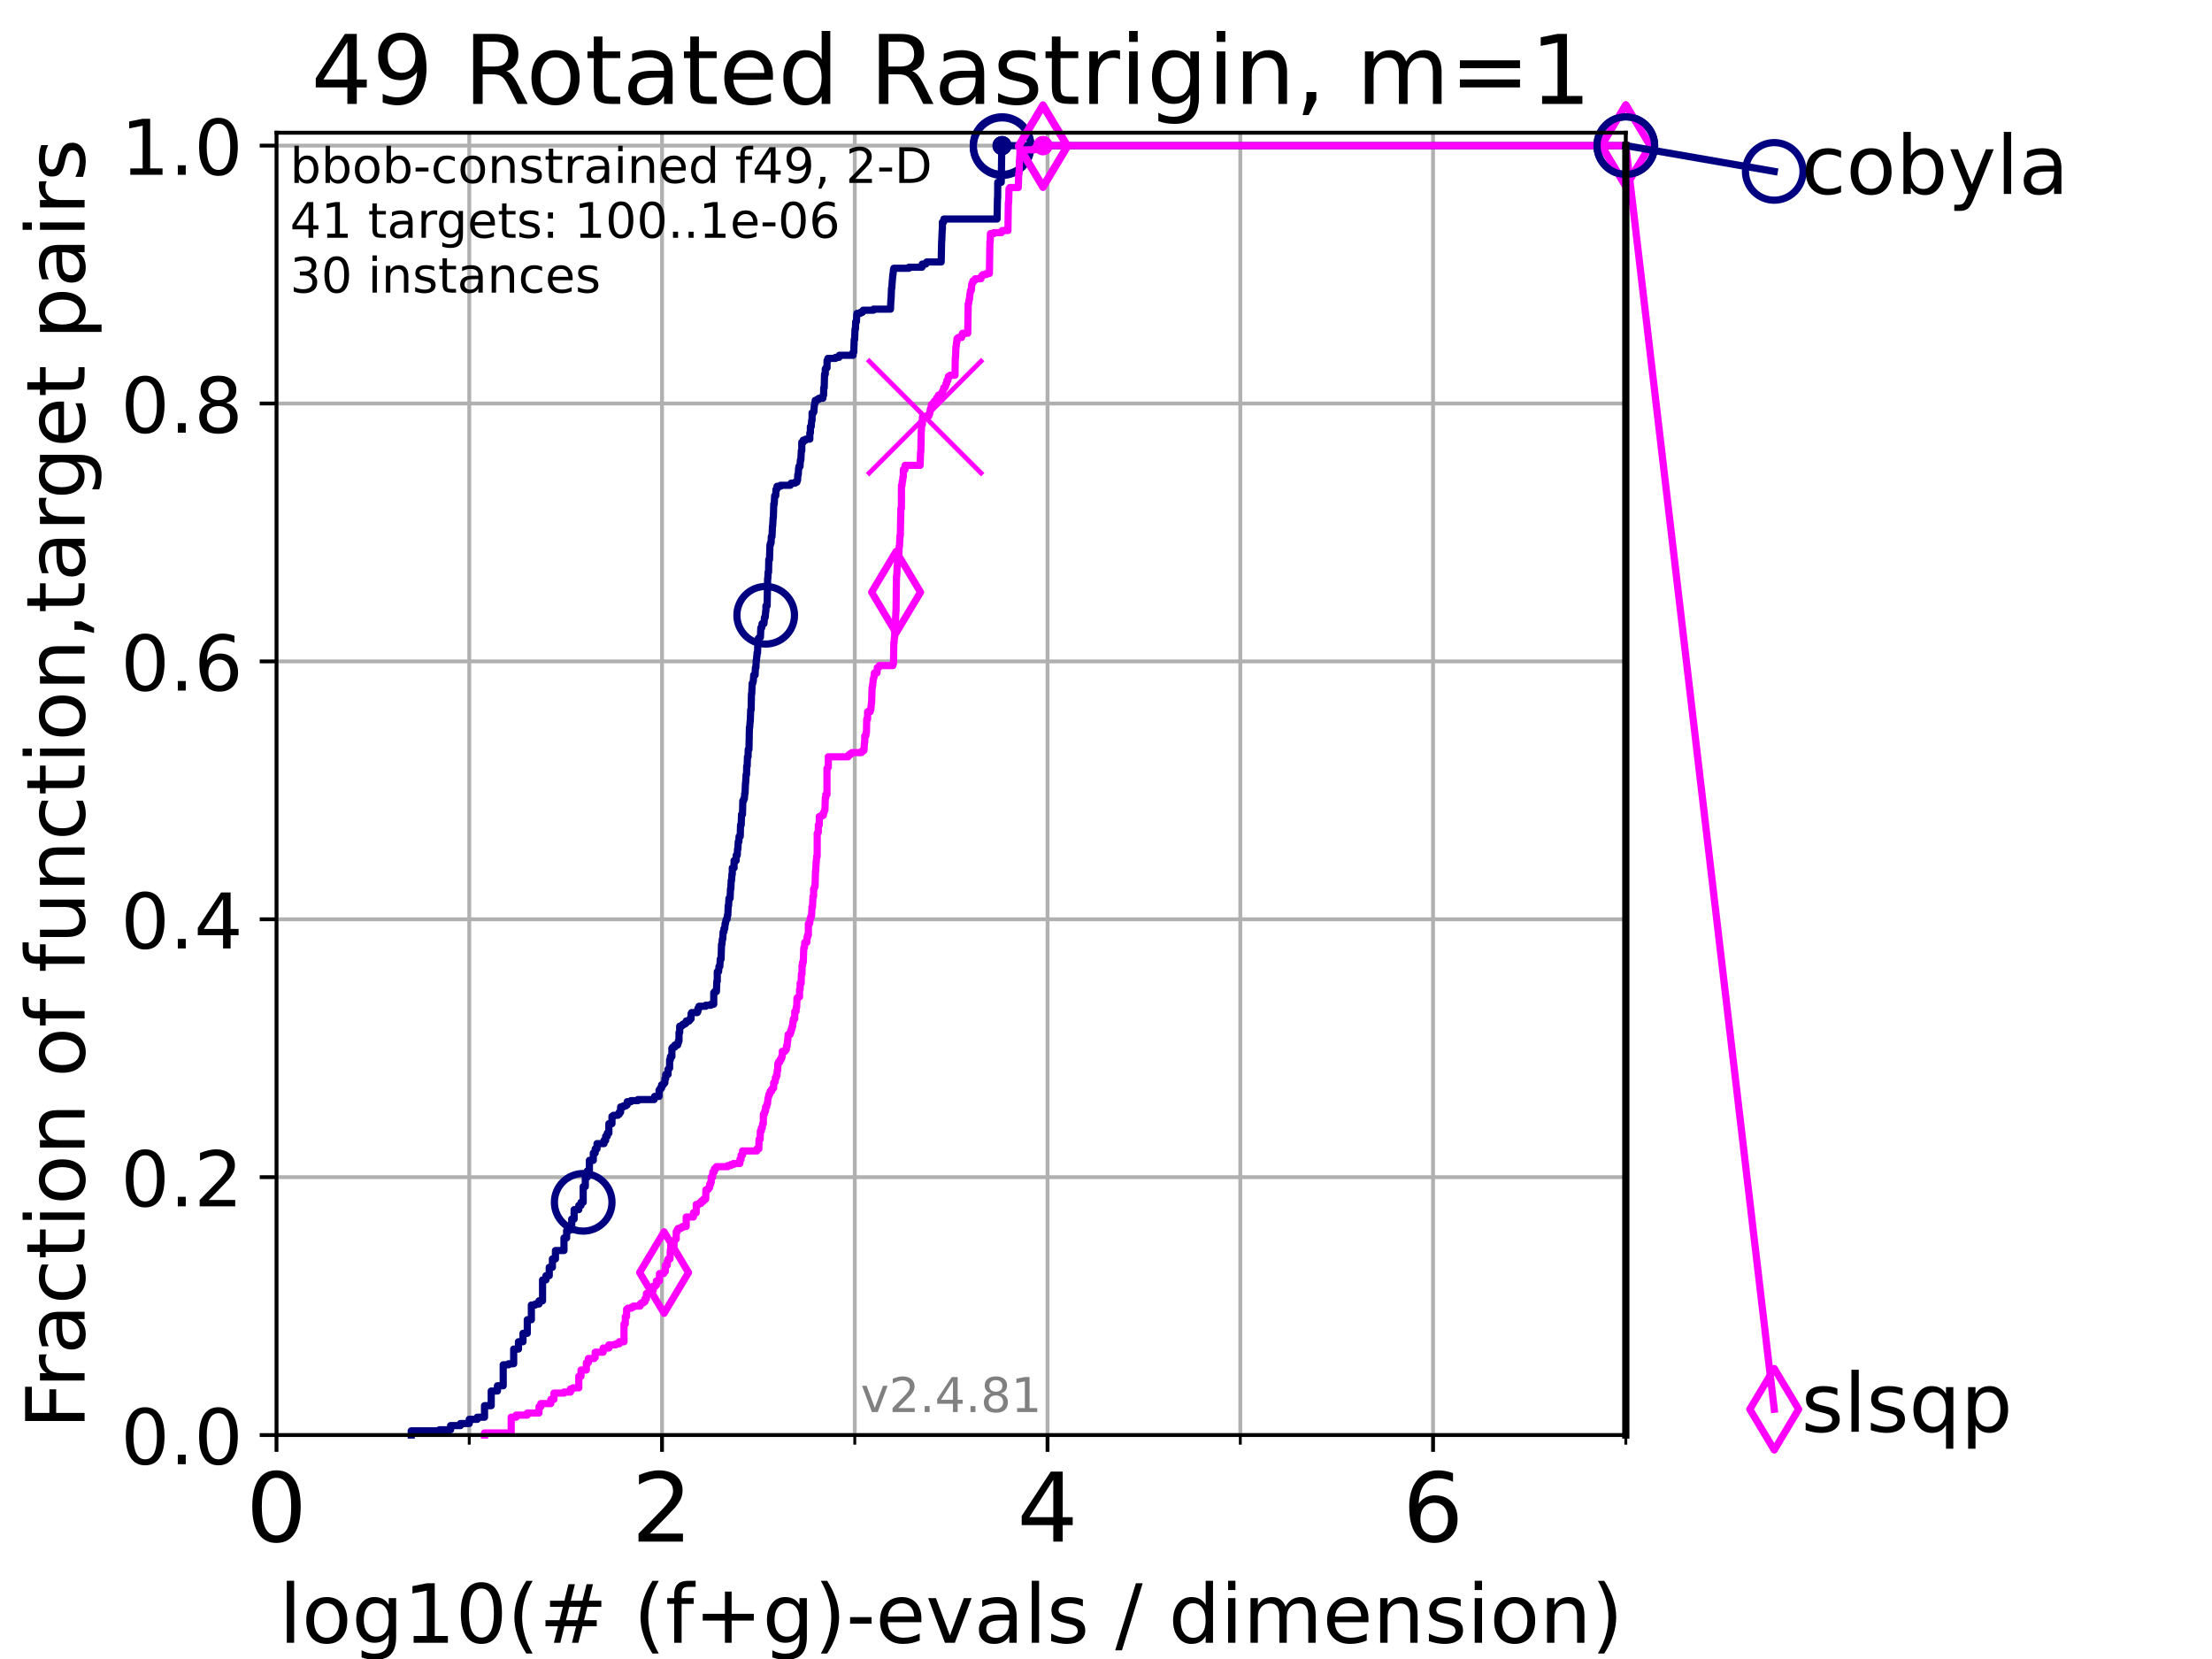 <?xml version="1.0" encoding="utf-8" standalone="no"?>
<!DOCTYPE svg PUBLIC "-//W3C//DTD SVG 1.1//EN"
  "http://www.w3.org/Graphics/SVG/1.1/DTD/svg11.dtd">
<!-- Created with matplotlib (https://matplotlib.org/) -->
<svg height="345.6pt" version="1.1" viewBox="0 0 460.8 345.6" width="460.8pt" xmlns="http://www.w3.org/2000/svg" xmlns:xlink="http://www.w3.org/1999/xlink">
 <defs>
  <style type="text/css">*{stroke-linecap:butt;stroke-linejoin:round;}</style>
 </defs>
 <g id="figure_1">
  <g id="patch_1">
   <path d="M 0 345.6 
L 460.8 345.6 
L 460.8 0 
L 0 0 
z
" style="fill:#ffffff;"/>
  </g>
  <g id="axes_1">
   <g id="patch_2">
    <path d="M 57.6 298.944 
L 338.688 298.944 
L 338.688 27.648 
L 57.6 27.648 
z
" style="fill:#ffffff;"/>
   </g>
   <g id="matplotlib.axis_1">
    <g id="xtick_1">
     <g id="line2d_1">
      <path clip-path="url(#p8053c9c18c)" d="M 57.6 298.944 
L 57.6 27.648 
" style="fill:none;stroke:#b0b0b0;stroke-linecap:square;stroke-width:0.8;"/>
     </g>
     <g id="line2d_2">
      <defs>
       <path d="M 0 0 
L 0 3.5 
" id="m4dc8130f8a" style="stroke:#000000;stroke-width:0.8;"/>
      </defs>
      <g>
       <use style="stroke:#000000;stroke-width:0.8;" x="57.6" xlink:href="#m4dc8130f8a" y="298.944"/>
      </g>
     </g>
     <g id="text_1">
      <!-- 0 -->
      <g transform="translate(51.237 321.141)scale(0.2 -0.2)">
       <defs>
        <path d="M 31.781 66.406 
Q 24.172 66.406 20.328 58.906 
Q 16.5 51.422 16.5 36.375 
Q 16.5 21.391 20.328 13.891 
Q 24.172 6.391 31.781 6.391 
Q 39.453 6.391 43.281 13.891 
Q 47.125 21.391 47.125 36.375 
Q 47.125 51.422 43.281 58.906 
Q 39.453 66.406 31.781 66.406 
z
M 31.781 74.219 
Q 44.047 74.219 50.516 64.516 
Q 56.984 54.828 56.984 36.375 
Q 56.984 17.969 50.516 8.266 
Q 44.047 -1.422 31.781 -1.422 
Q 19.531 -1.422 13.062 8.266 
Q 6.594 17.969 6.594 36.375 
Q 6.594 54.828 13.062 64.516 
Q 19.531 74.219 31.781 74.219 
z
" id="DejaVuSans-48"/>
       </defs>
       <use xlink:href="#DejaVuSans-48"/>
      </g>
     </g>
    </g>
    <g id="xtick_2">
     <g id="line2d_3">
      <path clip-path="url(#p8053c9c18c)" d="M 137.911 298.944 
L 137.911 27.648 
" style="fill:none;stroke:#b0b0b0;stroke-linecap:square;stroke-width:0.8;"/>
     </g>
     <g id="line2d_4">
      <g>
       <use style="stroke:#000000;stroke-width:0.8;" x="137.911" xlink:href="#m4dc8130f8a" y="298.944"/>
      </g>
     </g>
     <g id="text_2">
      <!-- 2 -->
      <g transform="translate(131.548 321.141)scale(0.2 -0.2)">
       <defs>
        <path d="M 19.188 8.297 
L 53.609 8.297 
L 53.609 0 
L 7.328 0 
L 7.328 8.297 
Q 12.938 14.109 22.625 23.891 
Q 32.328 33.688 34.812 36.531 
Q 39.547 41.844 41.422 45.531 
Q 43.312 49.219 43.312 52.781 
Q 43.312 58.594 39.234 62.25 
Q 35.156 65.922 28.609 65.922 
Q 23.969 65.922 18.812 64.312 
Q 13.672 62.703 7.812 59.422 
L 7.812 69.391 
Q 13.766 71.781 18.938 73 
Q 24.125 74.219 28.422 74.219 
Q 39.75 74.219 46.484 68.547 
Q 53.219 62.891 53.219 53.422 
Q 53.219 48.922 51.531 44.891 
Q 49.859 40.875 45.406 35.406 
Q 44.188 33.984 37.641 27.219 
Q 31.109 20.453 19.188 8.297 
z
" id="DejaVuSans-50"/>
       </defs>
       <use xlink:href="#DejaVuSans-50"/>
      </g>
     </g>
    </g>
    <g id="xtick_3">
     <g id="line2d_5">
      <path clip-path="url(#p8053c9c18c)" d="M 218.222 298.944 
L 218.222 27.648 
" style="fill:none;stroke:#b0b0b0;stroke-linecap:square;stroke-width:0.8;"/>
     </g>
     <g id="line2d_6">
      <g>
       <use style="stroke:#000000;stroke-width:0.8;" x="218.222" xlink:href="#m4dc8130f8a" y="298.944"/>
      </g>
     </g>
     <g id="text_3">
      <!-- 4 -->
      <g transform="translate(211.859 321.141)scale(0.2 -0.2)">
       <defs>
        <path d="M 37.797 64.312 
L 12.891 25.391 
L 37.797 25.391 
z
M 35.203 72.906 
L 47.609 72.906 
L 47.609 25.391 
L 58.016 25.391 
L 58.016 17.188 
L 47.609 17.188 
L 47.609 0 
L 37.797 0 
L 37.797 17.188 
L 4.891 17.188 
L 4.891 26.703 
z
" id="DejaVuSans-52"/>
       </defs>
       <use xlink:href="#DejaVuSans-52"/>
      </g>
     </g>
    </g>
    <g id="xtick_4">
     <g id="line2d_7">
      <path clip-path="url(#p8053c9c18c)" d="M 298.533 298.944 
L 298.533 27.648 
" style="fill:none;stroke:#b0b0b0;stroke-linecap:square;stroke-width:0.8;"/>
     </g>
     <g id="line2d_8">
      <g>
       <use style="stroke:#000000;stroke-width:0.8;" x="298.533" xlink:href="#m4dc8130f8a" y="298.944"/>
      </g>
     </g>
     <g id="text_4">
      <!-- 6 -->
      <g transform="translate(292.17 321.141)scale(0.2 -0.2)">
       <defs>
        <path d="M 33.016 40.375 
Q 26.375 40.375 22.484 35.828 
Q 18.609 31.297 18.609 23.391 
Q 18.609 15.531 22.484 10.953 
Q 26.375 6.391 33.016 6.391 
Q 39.656 6.391 43.531 10.953 
Q 47.406 15.531 47.406 23.391 
Q 47.406 31.297 43.531 35.828 
Q 39.656 40.375 33.016 40.375 
z
M 52.594 71.297 
L 52.594 62.312 
Q 48.875 64.062 45.094 64.984 
Q 41.312 65.922 37.594 65.922 
Q 27.828 65.922 22.672 59.328 
Q 17.531 52.734 16.797 39.406 
Q 19.672 43.656 24.016 45.922 
Q 28.375 48.188 33.594 48.188 
Q 44.578 48.188 50.953 41.516 
Q 57.328 34.859 57.328 23.391 
Q 57.328 12.156 50.688 5.359 
Q 44.047 -1.422 33.016 -1.422 
Q 20.359 -1.422 13.672 8.266 
Q 6.984 17.969 6.984 36.375 
Q 6.984 53.656 15.188 63.938 
Q 23.391 74.219 37.203 74.219 
Q 40.922 74.219 44.703 73.484 
Q 48.484 72.75 52.594 71.297 
z
" id="DejaVuSans-54"/>
       </defs>
       <use xlink:href="#DejaVuSans-54"/>
      </g>
     </g>
    </g>
    <g id="xtick_5">
     <g id="line2d_9">
      <path clip-path="url(#p8053c9c18c)" d="M 97.755 298.944 
L 97.755 27.648 
" style="fill:none;stroke:#b0b0b0;stroke-linecap:square;stroke-width:0.8;"/>
     </g>
     <g id="line2d_10">
      <defs>
       <path d="M 0 0 
L 0 2 
" id="m462bc22ab0" style="stroke:#000000;stroke-width:0.6;"/>
      </defs>
      <g>
       <use style="stroke:#000000;stroke-width:0.6;" x="97.755" xlink:href="#m462bc22ab0" y="298.944"/>
      </g>
     </g>
    </g>
    <g id="xtick_6">
     <g id="line2d_11">
      <path clip-path="url(#p8053c9c18c)" d="M 178.066 298.944 
L 178.066 27.648 
" style="fill:none;stroke:#b0b0b0;stroke-linecap:square;stroke-width:0.8;"/>
     </g>
     <g id="line2d_12">
      <g>
       <use style="stroke:#000000;stroke-width:0.6;" x="178.066" xlink:href="#m462bc22ab0" y="298.944"/>
      </g>
     </g>
    </g>
    <g id="xtick_7">
     <g id="line2d_13">
      <path clip-path="url(#p8053c9c18c)" d="M 258.377 298.944 
L 258.377 27.648 
" style="fill:none;stroke:#b0b0b0;stroke-linecap:square;stroke-width:0.8;"/>
     </g>
     <g id="line2d_14">
      <g>
       <use style="stroke:#000000;stroke-width:0.6;" x="258.377" xlink:href="#m462bc22ab0" y="298.944"/>
      </g>
     </g>
    </g>
    <g id="xtick_8">
     <g id="line2d_15">
      <path clip-path="url(#p8053c9c18c)" d="M 338.688 298.944 
L 338.688 27.648 
" style="fill:none;stroke:#b0b0b0;stroke-linecap:square;stroke-width:0.8;"/>
     </g>
     <g id="line2d_16">
      <g>
       <use style="stroke:#000000;stroke-width:0.6;" x="338.688" xlink:href="#m462bc22ab0" y="298.944"/>
      </g>
     </g>
    </g>
    <g id="text_5">
     <!-- log10(# (f+g)-evals / dimension) -->
     <g transform="translate(58.145 342.218)scale(0.17 -0.17)">
      <defs>
       <path d="M 9.422 75.984 
L 18.406 75.984 
L 18.406 0 
L 9.422 0 
z
" id="DejaVuSans-108"/>
       <path d="M 30.609 48.391 
Q 23.391 48.391 19.188 42.75 
Q 14.984 37.109 14.984 27.297 
Q 14.984 17.484 19.156 11.844 
Q 23.344 6.203 30.609 6.203 
Q 37.797 6.203 41.984 11.859 
Q 46.188 17.531 46.188 27.297 
Q 46.188 37.016 41.984 42.703 
Q 37.797 48.391 30.609 48.391 
z
M 30.609 56 
Q 42.328 56 49.016 48.375 
Q 55.719 40.766 55.719 27.297 
Q 55.719 13.875 49.016 6.219 
Q 42.328 -1.422 30.609 -1.422 
Q 18.844 -1.422 12.172 6.219 
Q 5.516 13.875 5.516 27.297 
Q 5.516 40.766 12.172 48.375 
Q 18.844 56 30.609 56 
z
" id="DejaVuSans-111"/>
       <path d="M 45.406 27.984 
Q 45.406 37.75 41.375 43.109 
Q 37.359 48.484 30.078 48.484 
Q 22.859 48.484 18.828 43.109 
Q 14.797 37.75 14.797 27.984 
Q 14.797 18.266 18.828 12.891 
Q 22.859 7.516 30.078 7.516 
Q 37.359 7.516 41.375 12.891 
Q 45.406 18.266 45.406 27.984 
z
M 54.391 6.781 
Q 54.391 -7.172 48.188 -13.984 
Q 42 -20.797 29.203 -20.797 
Q 24.469 -20.797 20.266 -20.094 
Q 16.062 -19.391 12.109 -17.922 
L 12.109 -9.188 
Q 16.062 -11.328 19.922 -12.344 
Q 23.781 -13.375 27.781 -13.375 
Q 36.625 -13.375 41.016 -8.766 
Q 45.406 -4.156 45.406 5.172 
L 45.406 9.625 
Q 42.625 4.781 38.281 2.391 
Q 33.938 0 27.875 0 
Q 17.828 0 11.672 7.656 
Q 5.516 15.328 5.516 27.984 
Q 5.516 40.672 11.672 48.328 
Q 17.828 56 27.875 56 
Q 33.938 56 38.281 53.609 
Q 42.625 51.219 45.406 46.391 
L 45.406 54.688 
L 54.391 54.688 
z
" id="DejaVuSans-103"/>
       <path d="M 12.406 8.297 
L 28.516 8.297 
L 28.516 63.922 
L 10.984 60.406 
L 10.984 69.391 
L 28.422 72.906 
L 38.281 72.906 
L 38.281 8.297 
L 54.391 8.297 
L 54.391 0 
L 12.406 0 
z
" id="DejaVuSans-49"/>
       <path d="M 31 75.875 
Q 24.469 64.656 21.281 53.656 
Q 18.109 42.672 18.109 31.391 
Q 18.109 20.125 21.312 9.062 
Q 24.516 -2 31 -13.188 
L 23.188 -13.188 
Q 15.875 -1.703 12.234 9.375 
Q 8.594 20.453 8.594 31.391 
Q 8.594 42.281 12.203 53.312 
Q 15.828 64.359 23.188 75.875 
z
" id="DejaVuSans-40"/>
       <path d="M 51.125 44 
L 36.922 44 
L 32.812 27.688 
L 47.125 27.688 
z
M 43.797 71.781 
L 38.719 51.516 
L 52.984 51.516 
L 58.109 71.781 
L 65.922 71.781 
L 60.891 51.516 
L 76.125 51.516 
L 76.125 44 
L 58.984 44 
L 54.984 27.688 
L 70.516 27.688 
L 70.516 20.219 
L 53.078 20.219 
L 48 0 
L 40.188 0 
L 45.219 20.219 
L 30.906 20.219 
L 25.875 0 
L 18.016 0 
L 23.094 20.219 
L 7.719 20.219 
L 7.719 27.688 
L 24.906 27.688 
L 29 44 
L 13.281 44 
L 13.281 51.516 
L 30.906 51.516 
L 35.891 71.781 
z
" id="DejaVuSans-35"/>
       <path id="DejaVuSans-32"/>
       <path d="M 37.109 75.984 
L 37.109 68.5 
L 28.516 68.5 
Q 23.688 68.5 21.797 66.547 
Q 19.922 64.594 19.922 59.516 
L 19.922 54.688 
L 34.719 54.688 
L 34.719 47.703 
L 19.922 47.703 
L 19.922 0 
L 10.891 0 
L 10.891 47.703 
L 2.297 47.703 
L 2.297 54.688 
L 10.891 54.688 
L 10.891 58.5 
Q 10.891 67.625 15.141 71.797 
Q 19.391 75.984 28.609 75.984 
z
" id="DejaVuSans-102"/>
       <path d="M 46 62.703 
L 46 35.5 
L 73.188 35.5 
L 73.188 27.203 
L 46 27.203 
L 46 0 
L 37.797 0 
L 37.797 27.203 
L 10.594 27.203 
L 10.594 35.5 
L 37.797 35.5 
L 37.797 62.703 
z
" id="DejaVuSans-43"/>
       <path d="M 8.016 75.875 
L 15.828 75.875 
Q 23.141 64.359 26.781 53.312 
Q 30.422 42.281 30.422 31.391 
Q 30.422 20.453 26.781 9.375 
Q 23.141 -1.703 15.828 -13.188 
L 8.016 -13.188 
Q 14.5 -2 17.703 9.062 
Q 20.906 20.125 20.906 31.391 
Q 20.906 42.672 17.703 53.656 
Q 14.5 64.656 8.016 75.875 
z
" id="DejaVuSans-41"/>
       <path d="M 4.891 31.391 
L 31.203 31.391 
L 31.203 23.391 
L 4.891 23.391 
z
" id="DejaVuSans-45"/>
       <path d="M 56.203 29.594 
L 56.203 25.203 
L 14.891 25.203 
Q 15.484 15.922 20.484 11.062 
Q 25.484 6.203 34.422 6.203 
Q 39.594 6.203 44.453 7.469 
Q 49.312 8.734 54.109 11.281 
L 54.109 2.781 
Q 49.266 0.734 44.188 -0.344 
Q 39.109 -1.422 33.891 -1.422 
Q 20.797 -1.422 13.156 6.188 
Q 5.516 13.812 5.516 26.812 
Q 5.516 40.234 12.766 48.109 
Q 20.016 56 32.328 56 
Q 43.359 56 49.781 48.891 
Q 56.203 41.797 56.203 29.594 
z
M 47.219 32.234 
Q 47.125 39.594 43.094 43.984 
Q 39.062 48.391 32.422 48.391 
Q 24.906 48.391 20.391 44.141 
Q 15.875 39.891 15.188 32.172 
z
" id="DejaVuSans-101"/>
       <path d="M 2.984 54.688 
L 12.5 54.688 
L 29.594 8.797 
L 46.688 54.688 
L 56.203 54.688 
L 35.688 0 
L 23.484 0 
z
" id="DejaVuSans-118"/>
       <path d="M 34.281 27.484 
Q 23.391 27.484 19.188 25 
Q 14.984 22.516 14.984 16.5 
Q 14.984 11.719 18.141 8.906 
Q 21.297 6.109 26.703 6.109 
Q 34.188 6.109 38.703 11.406 
Q 43.219 16.703 43.219 25.484 
L 43.219 27.484 
z
M 52.203 31.203 
L 52.203 0 
L 43.219 0 
L 43.219 8.297 
Q 40.141 3.328 35.547 0.953 
Q 30.953 -1.422 24.312 -1.422 
Q 15.922 -1.422 10.953 3.297 
Q 6 8.016 6 15.922 
Q 6 25.141 12.172 29.828 
Q 18.359 34.516 30.609 34.516 
L 43.219 34.516 
L 43.219 35.406 
Q 43.219 41.609 39.141 45 
Q 35.062 48.391 27.688 48.391 
Q 23 48.391 18.547 47.266 
Q 14.109 46.141 10.016 43.891 
L 10.016 52.203 
Q 14.938 54.109 19.578 55.047 
Q 24.219 56 28.609 56 
Q 40.484 56 46.344 49.844 
Q 52.203 43.703 52.203 31.203 
z
" id="DejaVuSans-97"/>
       <path d="M 44.281 53.078 
L 44.281 44.578 
Q 40.484 46.531 36.375 47.5 
Q 32.281 48.484 27.875 48.484 
Q 21.188 48.484 17.844 46.438 
Q 14.5 44.391 14.5 40.281 
Q 14.5 37.156 16.891 35.375 
Q 19.281 33.594 26.516 31.984 
L 29.594 31.297 
Q 39.156 29.25 43.188 25.516 
Q 47.219 21.781 47.219 15.094 
Q 47.219 7.469 41.188 3.016 
Q 35.156 -1.422 24.609 -1.422 
Q 20.219 -1.422 15.453 -0.562 
Q 10.688 0.297 5.422 2 
L 5.422 11.281 
Q 10.406 8.688 15.234 7.391 
Q 20.062 6.109 24.812 6.109 
Q 31.156 6.109 34.562 8.281 
Q 37.984 10.453 37.984 14.406 
Q 37.984 18.062 35.516 20.016 
Q 33.062 21.969 24.703 23.781 
L 21.578 24.516 
Q 13.234 26.266 9.516 29.906 
Q 5.812 33.547 5.812 39.891 
Q 5.812 47.609 11.281 51.797 
Q 16.75 56 26.812 56 
Q 31.781 56 36.172 55.266 
Q 40.578 54.547 44.281 53.078 
z
" id="DejaVuSans-115"/>
       <path d="M 25.391 72.906 
L 33.688 72.906 
L 8.297 -9.281 
L 0 -9.281 
z
" id="DejaVuSans-47"/>
       <path d="M 45.406 46.391 
L 45.406 75.984 
L 54.391 75.984 
L 54.391 0 
L 45.406 0 
L 45.406 8.203 
Q 42.578 3.328 38.25 0.953 
Q 33.938 -1.422 27.875 -1.422 
Q 17.969 -1.422 11.734 6.484 
Q 5.516 14.406 5.516 27.297 
Q 5.516 40.188 11.734 48.094 
Q 17.969 56 27.875 56 
Q 33.938 56 38.25 53.625 
Q 42.578 51.266 45.406 46.391 
z
M 14.797 27.297 
Q 14.797 17.391 18.875 11.75 
Q 22.953 6.109 30.078 6.109 
Q 37.203 6.109 41.297 11.75 
Q 45.406 17.391 45.406 27.297 
Q 45.406 37.203 41.297 42.844 
Q 37.203 48.484 30.078 48.484 
Q 22.953 48.484 18.875 42.844 
Q 14.797 37.203 14.797 27.297 
z
" id="DejaVuSans-100"/>
       <path d="M 9.422 54.688 
L 18.406 54.688 
L 18.406 0 
L 9.422 0 
z
M 9.422 75.984 
L 18.406 75.984 
L 18.406 64.594 
L 9.422 64.594 
z
" id="DejaVuSans-105"/>
       <path d="M 52 44.188 
Q 55.375 50.25 60.062 53.125 
Q 64.75 56 71.094 56 
Q 79.641 56 84.281 50.016 
Q 88.922 44.047 88.922 33.016 
L 88.922 0 
L 79.891 0 
L 79.891 32.719 
Q 79.891 40.578 77.094 44.375 
Q 74.312 48.188 68.609 48.188 
Q 61.625 48.188 57.562 43.547 
Q 53.516 38.922 53.516 30.906 
L 53.516 0 
L 44.484 0 
L 44.484 32.719 
Q 44.484 40.625 41.703 44.406 
Q 38.922 48.188 33.109 48.188 
Q 26.219 48.188 22.156 43.531 
Q 18.109 38.875 18.109 30.906 
L 18.109 0 
L 9.078 0 
L 9.078 54.688 
L 18.109 54.688 
L 18.109 46.188 
Q 21.188 51.219 25.484 53.609 
Q 29.781 56 35.688 56 
Q 41.656 56 45.828 52.969 
Q 50 49.953 52 44.188 
z
" id="DejaVuSans-109"/>
       <path d="M 54.891 33.016 
L 54.891 0 
L 45.906 0 
L 45.906 32.719 
Q 45.906 40.484 42.875 44.328 
Q 39.844 48.188 33.797 48.188 
Q 26.516 48.188 22.312 43.547 
Q 18.109 38.922 18.109 30.906 
L 18.109 0 
L 9.078 0 
L 9.078 54.688 
L 18.109 54.688 
L 18.109 46.188 
Q 21.344 51.125 25.703 53.562 
Q 30.078 56 35.797 56 
Q 45.219 56 50.047 50.172 
Q 54.891 44.344 54.891 33.016 
z
" id="DejaVuSans-110"/>
      </defs>
      <use xlink:href="#DejaVuSans-108"/>
      <use x="27.783" xlink:href="#DejaVuSans-111"/>
      <use x="88.965" xlink:href="#DejaVuSans-103"/>
      <use x="152.441" xlink:href="#DejaVuSans-49"/>
      <use x="216.064" xlink:href="#DejaVuSans-48"/>
      <use x="279.688" xlink:href="#DejaVuSans-40"/>
      <use x="318.701" xlink:href="#DejaVuSans-35"/>
      <use x="402.49" xlink:href="#DejaVuSans-32"/>
      <use x="434.277" xlink:href="#DejaVuSans-40"/>
      <use x="473.291" xlink:href="#DejaVuSans-102"/>
      <use x="508.496" xlink:href="#DejaVuSans-43"/>
      <use x="592.285" xlink:href="#DejaVuSans-103"/>
      <use x="655.762" xlink:href="#DejaVuSans-41"/>
      <use x="694.775" xlink:href="#DejaVuSans-45"/>
      <use x="730.859" xlink:href="#DejaVuSans-101"/>
      <use x="792.383" xlink:href="#DejaVuSans-118"/>
      <use x="851.562" xlink:href="#DejaVuSans-97"/>
      <use x="912.842" xlink:href="#DejaVuSans-108"/>
      <use x="940.625" xlink:href="#DejaVuSans-115"/>
      <use x="992.725" xlink:href="#DejaVuSans-32"/>
      <use x="1024.512" xlink:href="#DejaVuSans-47"/>
      <use x="1058.203" xlink:href="#DejaVuSans-32"/>
      <use x="1089.99" xlink:href="#DejaVuSans-100"/>
      <use x="1153.467" xlink:href="#DejaVuSans-105"/>
      <use x="1181.25" xlink:href="#DejaVuSans-109"/>
      <use x="1278.662" xlink:href="#DejaVuSans-101"/>
      <use x="1340.186" xlink:href="#DejaVuSans-110"/>
      <use x="1403.564" xlink:href="#DejaVuSans-115"/>
      <use x="1455.664" xlink:href="#DejaVuSans-105"/>
      <use x="1483.447" xlink:href="#DejaVuSans-111"/>
      <use x="1544.629" xlink:href="#DejaVuSans-110"/>
      <use x="1608.008" xlink:href="#DejaVuSans-41"/>
     </g>
    </g>
   </g>
   <g id="matplotlib.axis_2">
    <g id="ytick_1">
     <g id="line2d_17">
      <path clip-path="url(#p8053c9c18c)" d="M 57.6 298.944 
L 338.688 298.944 
" style="fill:none;stroke:#b0b0b0;stroke-linecap:square;stroke-width:0.8;"/>
     </g>
     <g id="line2d_18">
      <defs>
       <path d="M 0 0 
L -3.5 0 
" id="mbfd6e2984d" style="stroke:#000000;stroke-width:0.8;"/>
      </defs>
      <g>
       <use style="stroke:#000000;stroke-width:0.8;" x="57.6" xlink:href="#mbfd6e2984d" y="298.944"/>
      </g>
     </g>
     <g id="text_6">
      <!-- 0.0 -->
      <g transform="translate(25.155 305.023)scale(0.16 -0.16)">
       <defs>
        <path d="M 10.688 12.406 
L 21 12.406 
L 21 0 
L 10.688 0 
z
" id="DejaVuSans-46"/>
       </defs>
       <use xlink:href="#DejaVuSans-48"/>
       <use x="63.623" xlink:href="#DejaVuSans-46"/>
       <use x="95.41" xlink:href="#DejaVuSans-48"/>
      </g>
     </g>
    </g>
    <g id="ytick_2">
     <g id="line2d_19">
      <path clip-path="url(#p8053c9c18c)" d="M 57.6 245.222 
L 338.688 245.222 
" style="fill:none;stroke:#b0b0b0;stroke-linecap:square;stroke-width:0.8;"/>
     </g>
     <g id="line2d_20">
      <g>
       <use style="stroke:#000000;stroke-width:0.8;" x="57.6" xlink:href="#mbfd6e2984d" y="245.222"/>
      </g>
     </g>
     <g id="text_7">
      <!-- 0.2 -->
      <g transform="translate(25.155 251.301)scale(0.16 -0.16)">
       <use xlink:href="#DejaVuSans-48"/>
       <use x="63.623" xlink:href="#DejaVuSans-46"/>
       <use x="95.41" xlink:href="#DejaVuSans-50"/>
      </g>
     </g>
    </g>
    <g id="ytick_3">
     <g id="line2d_21">
      <path clip-path="url(#p8053c9c18c)" d="M 57.6 191.5 
L 338.688 191.5 
" style="fill:none;stroke:#b0b0b0;stroke-linecap:square;stroke-width:0.8;"/>
     </g>
     <g id="line2d_22">
      <g>
       <use style="stroke:#000000;stroke-width:0.8;" x="57.6" xlink:href="#mbfd6e2984d" y="191.5"/>
      </g>
     </g>
     <g id="text_8">
      <!-- 0.4 -->
      <g transform="translate(25.155 197.579)scale(0.16 -0.16)">
       <use xlink:href="#DejaVuSans-48"/>
       <use x="63.623" xlink:href="#DejaVuSans-46"/>
       <use x="95.41" xlink:href="#DejaVuSans-52"/>
      </g>
     </g>
    </g>
    <g id="ytick_4">
     <g id="line2d_23">
      <path clip-path="url(#p8053c9c18c)" d="M 57.6 137.778 
L 338.688 137.778 
" style="fill:none;stroke:#b0b0b0;stroke-linecap:square;stroke-width:0.8;"/>
     </g>
     <g id="line2d_24">
      <g>
       <use style="stroke:#000000;stroke-width:0.8;" x="57.6" xlink:href="#mbfd6e2984d" y="137.778"/>
      </g>
     </g>
     <g id="text_9">
      <!-- 0.6 -->
      <g transform="translate(25.155 143.857)scale(0.16 -0.16)">
       <use xlink:href="#DejaVuSans-48"/>
       <use x="63.623" xlink:href="#DejaVuSans-46"/>
       <use x="95.41" xlink:href="#DejaVuSans-54"/>
      </g>
     </g>
    </g>
    <g id="ytick_5">
     <g id="line2d_25">
      <path clip-path="url(#p8053c9c18c)" d="M 57.6 84.056 
L 338.688 84.056 
" style="fill:none;stroke:#b0b0b0;stroke-linecap:square;stroke-width:0.8;"/>
     </g>
     <g id="line2d_26">
      <g>
       <use style="stroke:#000000;stroke-width:0.8;" x="57.6" xlink:href="#mbfd6e2984d" y="84.056"/>
      </g>
     </g>
     <g id="text_10">
      <!-- 0.8 -->
      <g transform="translate(25.155 90.135)scale(0.16 -0.16)">
       <defs>
        <path d="M 31.781 34.625 
Q 24.75 34.625 20.719 30.859 
Q 16.703 27.094 16.703 20.516 
Q 16.703 13.922 20.719 10.156 
Q 24.75 6.391 31.781 6.391 
Q 38.812 6.391 42.859 10.172 
Q 46.922 13.969 46.922 20.516 
Q 46.922 27.094 42.891 30.859 
Q 38.875 34.625 31.781 34.625 
z
M 21.922 38.812 
Q 15.578 40.375 12.031 44.719 
Q 8.5 49.078 8.5 55.328 
Q 8.5 64.062 14.719 69.141 
Q 20.953 74.219 31.781 74.219 
Q 42.672 74.219 48.875 69.141 
Q 55.078 64.062 55.078 55.328 
Q 55.078 49.078 51.531 44.719 
Q 48 40.375 41.703 38.812 
Q 48.828 37.156 52.797 32.312 
Q 56.781 27.484 56.781 20.516 
Q 56.781 9.906 50.312 4.234 
Q 43.844 -1.422 31.781 -1.422 
Q 19.734 -1.422 13.25 4.234 
Q 6.781 9.906 6.781 20.516 
Q 6.781 27.484 10.781 32.312 
Q 14.797 37.156 21.922 38.812 
z
M 18.312 54.391 
Q 18.312 48.734 21.844 45.562 
Q 25.391 42.391 31.781 42.391 
Q 38.141 42.391 41.719 45.562 
Q 45.312 48.734 45.312 54.391 
Q 45.312 60.062 41.719 63.234 
Q 38.141 66.406 31.781 66.406 
Q 25.391 66.406 21.844 63.234 
Q 18.312 60.062 18.312 54.391 
z
" id="DejaVuSans-56"/>
       </defs>
       <use xlink:href="#DejaVuSans-48"/>
       <use x="63.623" xlink:href="#DejaVuSans-46"/>
       <use x="95.41" xlink:href="#DejaVuSans-56"/>
      </g>
     </g>
    </g>
    <g id="ytick_6">
     <g id="line2d_27">
      <path clip-path="url(#p8053c9c18c)" d="M 57.6 30.334 
L 338.688 30.334 
" style="fill:none;stroke:#b0b0b0;stroke-linecap:square;stroke-width:0.8;"/>
     </g>
     <g id="line2d_28">
      <g>
       <use style="stroke:#000000;stroke-width:0.8;" x="57.6" xlink:href="#mbfd6e2984d" y="30.334"/>
      </g>
     </g>
     <g id="text_11">
      <!-- 1.0 -->
      <g transform="translate(25.155 36.413)scale(0.16 -0.16)">
       <use xlink:href="#DejaVuSans-49"/>
       <use x="63.623" xlink:href="#DejaVuSans-46"/>
       <use x="95.41" xlink:href="#DejaVuSans-48"/>
      </g>
     </g>
    </g>
    <g id="text_12">
     <!-- Fraction of function,target pairs -->
     <g transform="translate(17.62 297.681)rotate(-90)scale(0.17 -0.17)">
      <defs>
       <path d="M 9.812 72.906 
L 51.703 72.906 
L 51.703 64.594 
L 19.672 64.594 
L 19.672 43.109 
L 48.578 43.109 
L 48.578 34.812 
L 19.672 34.812 
L 19.672 0 
L 9.812 0 
z
" id="DejaVuSans-70"/>
       <path d="M 41.109 46.297 
Q 39.594 47.172 37.812 47.578 
Q 36.031 48 33.891 48 
Q 26.266 48 22.188 43.047 
Q 18.109 38.094 18.109 28.812 
L 18.109 0 
L 9.078 0 
L 9.078 54.688 
L 18.109 54.688 
L 18.109 46.188 
Q 20.953 51.172 25.484 53.578 
Q 30.031 56 36.531 56 
Q 37.453 56 38.578 55.875 
Q 39.703 55.766 41.062 55.516 
z
" id="DejaVuSans-114"/>
       <path d="M 48.781 52.594 
L 48.781 44.188 
Q 44.969 46.297 41.141 47.344 
Q 37.312 48.391 33.406 48.391 
Q 24.656 48.391 19.812 42.844 
Q 14.984 37.312 14.984 27.297 
Q 14.984 17.281 19.812 11.734 
Q 24.656 6.203 33.406 6.203 
Q 37.312 6.203 41.141 7.25 
Q 44.969 8.297 48.781 10.406 
L 48.781 2.094 
Q 45.016 0.344 40.984 -0.531 
Q 36.969 -1.422 32.422 -1.422 
Q 20.062 -1.422 12.781 6.344 
Q 5.516 14.109 5.516 27.297 
Q 5.516 40.672 12.859 48.328 
Q 20.219 56 33.016 56 
Q 37.156 56 41.109 55.141 
Q 45.062 54.297 48.781 52.594 
z
" id="DejaVuSans-99"/>
       <path d="M 18.312 70.219 
L 18.312 54.688 
L 36.812 54.688 
L 36.812 47.703 
L 18.312 47.703 
L 18.312 18.016 
Q 18.312 11.328 20.141 9.422 
Q 21.969 7.516 27.594 7.516 
L 36.812 7.516 
L 36.812 0 
L 27.594 0 
Q 17.188 0 13.234 3.875 
Q 9.281 7.766 9.281 18.016 
L 9.281 47.703 
L 2.688 47.703 
L 2.688 54.688 
L 9.281 54.688 
L 9.281 70.219 
z
" id="DejaVuSans-116"/>
       <path d="M 8.5 21.578 
L 8.5 54.688 
L 17.484 54.688 
L 17.484 21.922 
Q 17.484 14.156 20.5 10.266 
Q 23.531 6.391 29.594 6.391 
Q 36.859 6.391 41.078 11.031 
Q 45.312 15.672 45.312 23.688 
L 45.312 54.688 
L 54.297 54.688 
L 54.297 0 
L 45.312 0 
L 45.312 8.406 
Q 42.047 3.422 37.719 1 
Q 33.406 -1.422 27.688 -1.422 
Q 18.266 -1.422 13.375 4.438 
Q 8.5 10.297 8.5 21.578 
z
M 31.109 56 
z
" id="DejaVuSans-117"/>
       <path d="M 11.719 12.406 
L 22.016 12.406 
L 22.016 4 
L 14.016 -11.625 
L 7.719 -11.625 
L 11.719 4 
z
" id="DejaVuSans-44"/>
       <path d="M 18.109 8.203 
L 18.109 -20.797 
L 9.078 -20.797 
L 9.078 54.688 
L 18.109 54.688 
L 18.109 46.391 
Q 20.953 51.266 25.266 53.625 
Q 29.594 56 35.594 56 
Q 45.562 56 51.781 48.094 
Q 58.016 40.188 58.016 27.297 
Q 58.016 14.406 51.781 6.484 
Q 45.562 -1.422 35.594 -1.422 
Q 29.594 -1.422 25.266 0.953 
Q 20.953 3.328 18.109 8.203 
z
M 48.688 27.297 
Q 48.688 37.203 44.609 42.844 
Q 40.531 48.484 33.406 48.484 
Q 26.266 48.484 22.188 42.844 
Q 18.109 37.203 18.109 27.297 
Q 18.109 17.391 22.188 11.75 
Q 26.266 6.109 33.406 6.109 
Q 40.531 6.109 44.609 11.75 
Q 48.688 17.391 48.688 27.297 
z
" id="DejaVuSans-112"/>
      </defs>
      <use xlink:href="#DejaVuSans-70"/>
      <use x="50.27" xlink:href="#DejaVuSans-114"/>
      <use x="91.383" xlink:href="#DejaVuSans-97"/>
      <use x="152.662" xlink:href="#DejaVuSans-99"/>
      <use x="207.643" xlink:href="#DejaVuSans-116"/>
      <use x="246.852" xlink:href="#DejaVuSans-105"/>
      <use x="274.635" xlink:href="#DejaVuSans-111"/>
      <use x="335.816" xlink:href="#DejaVuSans-110"/>
      <use x="399.195" xlink:href="#DejaVuSans-32"/>
      <use x="430.982" xlink:href="#DejaVuSans-111"/>
      <use x="492.164" xlink:href="#DejaVuSans-102"/>
      <use x="527.369" xlink:href="#DejaVuSans-32"/>
      <use x="559.156" xlink:href="#DejaVuSans-102"/>
      <use x="594.361" xlink:href="#DejaVuSans-117"/>
      <use x="657.74" xlink:href="#DejaVuSans-110"/>
      <use x="721.119" xlink:href="#DejaVuSans-99"/>
      <use x="776.1" xlink:href="#DejaVuSans-116"/>
      <use x="815.309" xlink:href="#DejaVuSans-105"/>
      <use x="843.092" xlink:href="#DejaVuSans-111"/>
      <use x="904.273" xlink:href="#DejaVuSans-110"/>
      <use x="967.652" xlink:href="#DejaVuSans-44"/>
      <use x="999.439" xlink:href="#DejaVuSans-116"/>
      <use x="1038.648" xlink:href="#DejaVuSans-97"/>
      <use x="1099.928" xlink:href="#DejaVuSans-114"/>
      <use x="1139.291" xlink:href="#DejaVuSans-103"/>
      <use x="1202.768" xlink:href="#DejaVuSans-101"/>
      <use x="1264.291" xlink:href="#DejaVuSans-116"/>
      <use x="1303.5" xlink:href="#DejaVuSans-32"/>
      <use x="1335.287" xlink:href="#DejaVuSans-112"/>
      <use x="1398.764" xlink:href="#DejaVuSans-97"/>
      <use x="1460.043" xlink:href="#DejaVuSans-105"/>
      <use x="1487.826" xlink:href="#DejaVuSans-114"/>
      <use x="1528.939" xlink:href="#DejaVuSans-115"/>
     </g>
    </g>
   </g>
   <g id="line2d_29">
    <defs>
     <path d="M 0 1.5 
C 0.398 1.5 0.779 1.342 1.061 1.061 
C 1.342 0.779 1.5 0.398 1.5 0 
C 1.5 -0.398 1.342 -0.779 1.061 -1.061 
C 0.779 -1.342 0.398 -1.5 0 -1.5 
C -0.398 -1.5 -0.779 -1.342 -1.061 -1.061 
C -1.342 -0.779 -1.5 -0.398 -1.5 0 
C -1.5 0.398 -1.342 0.779 -1.061 1.061 
C -0.779 1.342 -0.398 1.5 0 1.5 
z
" id="mffe86a89ff" style="stroke:#000080;"/>
    </defs>
    <g>
     <use style="fill:#000080;stroke:#000080;" x="208.749" xlink:href="#mffe86a89ff" y="30.334"/>
     <use style="fill:#000080;stroke:#000080;" x="208.749" xlink:href="#mffe86a89ff" y="30.334"/>
    </g>
   </g>
   <g id="line2d_30">
    <path d="M 85.667 298.944 
L 85.667 298.07 
L 91.535 298.07 
L 91.535 297.852 
L 93.864 297.852 
L 93.864 296.979 
L 95.918 296.979 
L 95.918 296.542 
L 97.755 296.542 
L 97.755 295.668 
L 99.418 295.668 
L 99.418 295.232 
L 100.935 295.232 
L 100.935 292.829 
L 102.331 292.829 
L 102.331 289.772 
L 103.623 289.772 
L 103.623 288.68 
L 104.826 288.68 
L 104.826 284.312 
L 105.952 284.312 
L 105.952 284.094 
L 107.009 284.094 
L 107.009 281.037 
L 108.006 281.037 
L 108.006 279.508 
L 108.949 279.508 
L 108.949 277.761 
L 109.843 277.761 
L 109.843 274.922 
L 110.694 274.922 
L 110.694 271.865 
L 111.506 271.865 
L 111.506 271.646 
L 112.281 271.646 
L 112.281 270.991 
L 113.023 270.991 
L 113.023 266.623 
L 113.735 266.623 
L 113.735 265.75 
L 114.419 265.75 
L 114.419 264.003 
L 115.077 264.003 
L 115.077 262.256 
L 115.711 262.256 
L 115.711 260.509 
L 117.486 260.509 
L 117.486 257.888 
L 118.04 257.888 
L 118.04 256.36 
L 118.577 256.36 
L 118.577 256.141 
L 119.097 256.141 
L 119.097 253.957 
L 119.603 253.957 
L 119.603 251.992 
L 120.572 251.992 
L 120.572 251.118 
L 121.037 251.118 
L 121.037 250.463 
L 121.49 250.463 
L 121.49 247.187 
L 121.931 247.187 
L 121.931 245.222 
L 122.362 245.222 
L 122.362 243.912 
L 122.782 243.912 
L 122.782 241.728 
L 123.594 241.728 
L 123.594 240.199 
L 123.985 240.199 
L 123.985 239.326 
L 124.369 239.326 
L 124.369 238.234 
L 125.823 238.234 
L 125.823 237.579 
L 126.168 237.579 
L 126.168 236.705 
L 126.507 236.705 
L 126.507 236.05 
L 126.839 236.05 
L 126.839 234.085 
L 127.485 234.085 
L 127.485 232.556 
L 127.799 232.556 
L 127.799 232.337 
L 128.709 232.337 
L 128.709 232.119 
L 129.002 232.119 
L 129.002 231.682 
L 129.291 231.682 
L 129.291 230.59 
L 129.853 230.59 
L 129.853 230.372 
L 130.398 230.372 
L 130.398 230.154 
L 130.665 230.154 
L 130.665 229.499 
L 131.44 229.499 
L 131.44 229.28 
L 132.894 229.28 
L 132.894 229.062 
L 136.266 229.062 
L 136.362 228.407 
L 137.29 228.407 
L 137.29 227.096 
L 137.469 227.096 
L 137.559 226.66 
L 137.823 226.66 
L 137.823 226.004 
L 138.171 226.004 
L 138.171 225.786 
L 138.341 225.786 
L 138.341 225.568 
L 138.511 225.568 
L 138.511 224.694 
L 138.678 224.694 
L 138.678 223.821 
L 139.172 223.821 
L 139.172 222.729 
L 139.334 222.729 
L 139.334 222.51 
L 139.494 222.51 
L 139.494 220.763 
L 139.652 220.763 
L 139.652 220.108 
L 139.965 220.108 
L 139.965 218.361 
L 140.119 218.361 
L 140.119 218.143 
L 140.574 218.143 
L 140.574 217.706 
L 141.163 217.706 
L 141.163 217.269 
L 141.307 217.269 
L 141.307 216.832 
L 141.45 216.832 
L 141.45 215.085 
L 141.592 215.085 
L 141.592 213.775 
L 142.01 213.775 
L 142.01 213.557 
L 142.284 213.557 
L 142.284 213.338 
L 142.686 213.338 
L 142.686 213.12 
L 142.95 213.12 
L 142.95 212.683 
L 143.591 212.683 
L 143.591 212.465 
L 143.716 212.465 
L 143.716 212.246 
L 143.965 212.246 
L 143.965 211.154 
L 144.087 211.154 
L 144.087 210.936 
L 145.27 210.936 
L 145.27 210.718 
L 145.384 210.718 
L 145.384 210.063 
L 145.61 210.063 
L 145.61 209.626 
L 147.01 209.626 
L 147.01 209.407 
L 148.113 209.407 
L 148.113 209.189 
L 148.686 209.189 
L 148.686 206.787 
L 148.873 206.787 
L 148.873 206.568 
L 149.241 206.568 
L 149.332 204.385 
L 149.423 204.385 
L 149.423 202.419 
L 149.691 202.419 
L 149.779 201.327 
L 149.955 201.327 
L 150.042 199.799 
L 150.215 199.799 
L 150.301 196.741 
L 150.387 196.741 
L 150.472 195.649 
L 150.557 195.649 
L 150.641 194.121 
L 150.808 194.121 
L 150.808 193.465 
L 150.974 193.465 
L 151.056 192.374 
L 151.138 192.374 
L 151.219 191.718 
L 151.301 191.718 
L 151.301 191.5 
L 151.462 191.5 
L 151.542 190.627 
L 151.621 190.627 
L 151.701 188.661 
L 151.779 188.661 
L 151.858 187.132 
L 152.092 187.132 
L 152.169 185.167 
L 152.246 185.167 
L 152.322 183.42 
L 152.398 183.42 
L 152.474 182.11 
L 152.55 182.11 
L 152.55 180.799 
L 152.922 180.799 
L 152.922 179.271 
L 153.359 179.271 
L 153.359 178.179 
L 153.574 178.179 
L 153.644 176.868 
L 153.715 176.868 
L 153.785 175.34 
L 153.925 175.34 
L 153.96 174.248 
L 154.201 174.248 
L 154.27 171.846 
L 154.406 171.846 
L 154.473 169.662 
L 154.675 169.662 
L 154.741 166.823 
L 154.906 166.823 
L 154.939 166.386 
L 155.07 166.386 
L 155.135 165.294 
L 155.2 165.294 
L 155.297 163.11 
L 155.329 163.11 
L 155.425 161.363 
L 155.521 161.363 
L 155.552 159.616 
L 155.647 159.616 
L 155.71 157.651 
L 155.836 157.651 
L 155.867 156.122 
L 156.022 156.122 
L 156.114 151.536 
L 156.175 151.536 
L 156.267 150.226 
L 156.297 150.226 
L 156.388 147.824 
L 156.479 147.824 
L 156.539 144.548 
L 156.599 144.548 
L 156.688 142.364 
L 156.806 142.364 
L 156.895 141.927 
L 156.924 141.927 
L 157.012 140.617 
L 157.301 140.617 
L 157.358 139.088 
L 157.472 139.088 
L 157.529 137.56 
L 157.585 137.56 
L 157.642 136.686 
L 157.698 136.686 
L 157.698 136.031 
L 157.81 136.031 
L 157.865 134.284 
L 157.976 134.284 
L 157.976 132.974 
L 158.195 132.974 
L 158.195 132.755 
L 158.412 132.755 
L 158.493 130.79 
L 158.679 130.79 
L 158.758 129.916 
L 159.15 129.916 
L 159.253 128.606 
L 159.406 128.606 
L 159.507 127.296 
L 159.558 127.296 
L 159.558 126.204 
L 159.808 126.204 
L 159.907 120.526 
L 159.956 120.526 
L 160.006 119.216 
L 160.103 119.216 
L 160.152 116.595 
L 160.298 116.595 
L 160.394 113.538 
L 160.49 113.538 
L 160.49 113.101 
L 160.633 113.101 
L 160.68 111.791 
L 160.821 111.791 
L 160.915 109.607 
L 160.961 109.607 
L 161.054 107.86 
L 161.1 107.86 
L 161.192 105.021 
L 161.284 105.021 
L 161.375 103.274 
L 161.601 103.274 
L 161.645 101.963 
L 161.823 101.963 
L 161.867 101.308 
L 162.581 101.308 
L 162.581 101.09 
L 164.638 101.09 
L 164.638 100.871 
L 164.806 100.871 
L 164.806 100.653 
L 165.644 100.653 
L 165.644 100.435 
L 166.013 100.435 
L 166.117 99.998 
L 166.152 99.998 
L 166.186 98.906 
L 166.289 98.906 
L 166.358 97.596 
L 166.426 97.596 
L 166.426 97.159 
L 166.662 97.159 
L 166.729 95.849 
L 166.829 95.849 
L 166.929 93.883 
L 167.027 93.883 
L 167.027 92.136 
L 167.32 92.136 
L 167.32 91.699 
L 167.845 91.699 
L 167.845 91.481 
L 168.701 91.481 
L 168.701 90.171 
L 168.82 90.171 
L 168.82 88.86 
L 168.997 88.86 
L 169.085 87.55 
L 169.172 87.55 
L 169.172 86.022 
L 169.432 86.022 
L 169.432 85.803 
L 169.546 85.803 
L 169.631 84.493 
L 169.659 84.493 
L 169.744 83.838 
L 169.828 83.838 
L 169.828 83.401 
L 170.242 83.401 
L 170.242 83.183 
L 170.594 83.183 
L 170.594 82.964 
L 171.417 82.964 
L 171.468 82.309 
L 171.57 82.309 
L 171.595 80.78 
L 171.696 80.78 
L 171.771 77.941 
L 171.921 77.941 
L 171.921 76.849 
L 172.057 76.849 
L 172.057 76.631 
L 172.289 76.631 
L 172.289 75.102 
L 172.458 75.102 
L 172.458 74.666 
L 174.044 74.666 
L 174.044 74.447 
L 174.785 74.447 
L 174.848 74.011 
L 177.714 74.011 
L 177.714 73.355 
L 177.856 73.355 
L 177.944 70.735 
L 178.031 70.735 
L 178.119 68.551 
L 178.205 68.551 
L 178.257 67.022 
L 178.412 67.022 
L 178.48 65.494 
L 178.531 65.494 
L 178.531 65.275 
L 179.246 65.275 
L 179.246 65.057 
L 179.657 65.057 
L 179.657 64.838 
L 179.815 64.838 
L 179.815 64.62 
L 181.958 64.62 
L 181.958 64.402 
L 185.505 64.402 
L 185.585 62.436 
L 185.619 62.436 
L 185.72 60.034 
L 185.777 60.034 
L 185.877 58.505 
L 185.888 58.505 
L 185.988 57.195 
L 186.032 57.195 
L 186.132 56.103 
L 186.192 56.103 
L 186.192 55.885 
L 189.356 55.885 
L 189.356 55.666 
L 192.068 55.666 
L 192.115 55.011 
L 192.851 55.011 
L 192.851 54.793 
L 193.044 54.793 
L 193.044 54.575 
L 196.063 54.575 
L 196.162 50.207 
L 196.18 50.207 
L 196.285 47.805 
L 196.315 47.805 
L 196.315 46.276 
L 196.556 46.276 
L 196.634 45.621 
L 207.702 45.621 
L 207.791 41.253 
L 207.823 41.253 
L 207.851 37.977 
L 208.58 37.977 
L 208.68 31.208 
L 208.698 31.208 
L 208.749 30.334 
L 338.688 30.334 
L 338.688 30.334 
" style="fill:none;stroke:#000080;stroke-linecap:square;stroke-width:1.5;"/>
   </g>
   <g id="line2d_31">
    <defs>
     <path d="M 0 6 
C 1.591 6 3.117 5.368 4.243 4.243 
C 5.368 3.117 6 1.591 6 0 
C 6 -1.591 5.368 -3.117 4.243 -4.243 
C 3.117 -5.368 1.591 -6 0 -6 
C -1.591 -6 -3.117 -5.368 -4.243 -4.243 
C -5.368 -3.117 -6 -1.591 -6 0 
C -6 1.591 -5.368 3.117 -4.243 4.243 
C -3.117 5.368 -1.591 6 0 6 
z
" id="m164f223d5a" style="stroke:#000080;stroke-width:1.5;"/>
    </defs>
    <g>
     <use style="fill-opacity:0;stroke:#000080;stroke-width:1.5;" x="121.49" xlink:href="#m164f223d5a" y="250.463"/>
     <use style="fill-opacity:0;stroke:#000080;stroke-width:1.5;" x="159.507" xlink:href="#m164f223d5a" y="128.169"/>
     <use style="fill-opacity:0;stroke:#000080;stroke-width:1.5;" x="208.749" xlink:href="#m164f223d5a" y="30.552"/>
     <use style="fill-opacity:0;stroke:#000080;stroke-width:1.5;" x="208.749" xlink:href="#m164f223d5a" y="30.334"/>
     <use style="fill-opacity:0;stroke:#000080;stroke-width:1.5;" x="338.688" xlink:href="#m164f223d5a" y="30.334"/>
    </g>
   </g>
   <g id="line2d_32">
    <path style="fill:none;stroke:#000080;stroke-linecap:square;stroke-width:1.5;"/>
    <g/>
   </g>
   <g id="line2d_33">
    <defs>
     <path d="M 0 1.5 
C 0.398 1.5 0.779 1.342 1.061 1.061 
C 1.342 0.779 1.5 0.398 1.5 0 
C 1.5 -0.398 1.342 -0.779 1.061 -1.061 
C 0.779 -1.342 0.398 -1.5 0 -1.5 
C -0.398 -1.5 -0.779 -1.342 -1.061 -1.061 
C -1.342 -0.779 -1.5 -0.398 -1.5 0 
C -1.5 0.398 -1.342 0.779 -1.061 1.061 
C -0.779 1.342 -0.398 1.5 0 1.5 
z
" id="m3559a882ad" style="stroke:#ff00ff;"/>
    </defs>
    <g>
     <use style="fill:#ff00ff;stroke:#ff00ff;" x="217.271" xlink:href="#m3559a882ad" y="30.334"/>
     <use style="fill:#ff00ff;stroke:#ff00ff;" x="217.271" xlink:href="#m3559a882ad" y="30.334"/>
    </g>
   </g>
   <g id="line2d_34">
    <path d="M 100.935 298.944 
L 100.935 298.507 
L 106.489 298.507 
L 106.489 295.232 
L 107.515 295.232 
L 107.515 294.795 
L 109.843 294.795 
L 109.843 294.358 
L 112.281 294.358 
L 112.281 293.048 
L 112.656 293.048 
L 112.656 292.393 
L 114.751 292.393 
L 114.751 291.519 
L 115.397 291.519 
L 115.397 290.209 
L 117.486 290.209 
L 117.486 289.99 
L 118.839 289.99 
L 118.839 289.335 
L 119.352 289.335 
L 119.352 289.117 
L 120.572 289.117 
L 120.572 286.715 
L 121.037 286.715 
L 121.037 285.404 
L 122.148 285.404 
L 122.148 283.876 
L 122.573 283.876 
L 122.573 283.002 
L 123.791 283.002 
L 123.791 282.784 
L 123.985 282.784 
L 123.985 281.692 
L 125.648 281.692 
L 125.648 280.818 
L 126.839 280.818 
L 126.839 280.163 
L 128.26 280.163 
L 128.26 279.945 
L 129.002 279.945 
L 129.002 279.508 
L 129.991 279.508 
L 129.991 275.796 
L 130.264 275.796 
L 130.264 274.267 
L 130.532 274.267 
L 130.532 272.738 
L 130.796 272.738 
L 130.796 272.52 
L 131.566 272.52 
L 131.566 272.301 
L 131.938 272.301 
L 131.938 272.083 
L 133.353 272.083 
L 133.353 271.646 
L 133.578 271.646 
L 133.578 271.428 
L 134.019 271.428 
L 134.019 271.209 
L 134.343 271.209 
L 134.343 270.554 
L 134.661 270.554 
L 134.661 269.462 
L 135.382 269.462 
L 135.382 269.026 
L 135.78 269.026 
L 135.78 268.807 
L 136.073 268.807 
L 136.073 267.934 
L 136.551 267.934 
L 136.551 267.715 
L 136.739 267.715 
L 136.739 266.842 
L 137.38 266.842 
L 137.38 265.313 
L 138.256 265.313 
L 138.341 264.876 
L 138.595 264.876 
L 138.595 263.566 
L 139.009 263.566 
L 139.009 262.693 
L 139.172 262.693 
L 139.172 262.256 
L 139.573 262.256 
L 139.652 260.29 
L 139.731 260.29 
L 139.731 259.417 
L 140.424 259.417 
L 140.424 258.325 
L 140.649 258.325 
L 140.649 258.107 
L 140.871 258.107 
L 140.871 256.578 
L 141.09 256.578 
L 141.09 256.141 
L 141.235 256.141 
L 141.235 255.923 
L 141.802 255.923 
L 141.802 255.704 
L 142.216 255.704 
L 142.216 255.486 
L 142.95 255.486 
L 142.95 253.521 
L 144.451 253.521 
L 144.451 252.647 
L 145.04 252.647 
L 145.04 250.9 
L 145.61 250.9 
L 145.61 250.682 
L 146.053 250.682 
L 146.053 250.245 
L 146.538 250.245 
L 146.538 249.808 
L 147.01 249.808 
L 147.062 247.843 
L 147.47 247.843 
L 147.47 247.624 
L 147.67 247.624 
L 147.67 247.406 
L 147.819 247.406 
L 147.819 246.751 
L 148.015 246.751 
L 148.015 246.314 
L 148.161 246.314 
L 148.161 245.222 
L 148.45 245.222 
L 148.497 244.13 
L 148.78 244.13 
L 148.827 243.475 
L 149.15 243.475 
L 149.241 243.038 
L 151.582 243.038 
L 151.582 242.82 
L 152.207 242.82 
L 152.207 242.601 
L 152.774 242.601 
L 152.774 242.383 
L 154.133 242.383 
L 154.133 241.51 
L 154.372 241.51 
L 154.372 240.636 
L 154.675 240.636 
L 154.675 239.762 
L 157.67 239.762 
L 157.67 239.326 
L 158.086 239.326 
L 158.113 237.36 
L 158.358 237.36 
L 158.385 235.613 
L 158.599 235.613 
L 158.599 234.958 
L 158.811 234.958 
L 158.864 234.085 
L 159.02 234.085 
L 159.02 232.119 
L 159.227 232.119 
L 159.304 231.464 
L 159.482 231.464 
L 159.482 230.59 
L 159.708 230.59 
L 159.783 229.935 
L 159.882 229.935 
L 159.981 228.843 
L 160.006 228.843 
L 160.103 228.407 
L 160.128 228.407 
L 160.177 227.97 
L 160.346 227.97 
L 160.442 227.315 
L 160.751 227.315 
L 160.751 226.878 
L 160.961 226.878 
L 160.961 226.66 
L 161.169 226.66 
L 161.169 225.568 
L 161.329 225.568 
L 161.329 225.349 
L 161.488 225.349 
L 161.533 224.476 
L 161.712 224.476 
L 161.712 224.039 
L 161.867 224.039 
L 161.912 222.947 
L 162.021 222.947 
L 162.021 221.637 
L 162.174 221.637 
L 162.174 221.2 
L 162.475 221.2 
L 162.475 220.763 
L 162.666 220.763 
L 162.666 220.545 
L 162.813 220.545 
L 162.813 220.108 
L 162.958 220.108 
L 162.958 219.016 
L 163.51 219.016 
L 163.51 218.798 
L 163.689 218.798 
L 163.689 218.579 
L 163.828 218.579 
L 163.828 217.924 
L 163.966 217.924 
L 164.044 216.832 
L 164.102 216.832 
L 164.18 215.522 
L 164.581 215.522 
L 164.581 215.085 
L 164.75 215.085 
L 164.75 214.649 
L 164.881 214.649 
L 164.881 214.212 
L 165.01 214.212 
L 165.01 213.775 
L 165.139 213.775 
L 165.139 212.901 
L 165.266 212.901 
L 165.266 212.246 
L 165.555 212.246 
L 165.555 210.718 
L 165.838 210.718 
L 165.873 209.844 
L 165.961 209.844 
L 166.031 207.879 
L 166.307 207.879 
L 166.307 207.66 
L 166.561 207.66 
L 166.561 206.132 
L 166.679 206.132 
L 166.679 204.821 
L 166.895 204.821 
L 166.945 202.856 
L 167.077 202.856 
L 167.077 201.109 
L 167.191 201.109 
L 167.191 200.454 
L 167.337 200.454 
L 167.433 197.615 
L 167.465 197.615 
L 167.465 197.396 
L 167.577 197.396 
L 167.656 196.304 
L 168.079 196.304 
L 168.125 195.213 
L 168.248 195.213 
L 168.248 194.776 
L 168.4 194.776 
L 168.4 192.374 
L 168.672 192.374 
L 168.776 191.282 
L 168.924 191.282 
L 168.924 190.845 
L 169.056 190.845 
L 169.158 188.879 
L 169.259 188.879 
L 169.36 186.696 
L 169.489 186.696 
L 169.489 185.167 
L 169.603 185.167 
L 169.687 184.73 
L 169.786 184.73 
L 169.884 181.454 
L 169.925 181.454 
L 170.023 179.489 
L 170.05 179.489 
L 170.133 178.397 
L 170.229 178.397 
L 170.242 173.593 
L 170.351 173.593 
L 170.351 173.374 
L 170.473 173.374 
L 170.473 171.846 
L 170.674 171.846 
L 170.674 170.099 
L 171.069 170.099 
L 171.069 169.88 
L 171.507 169.88 
L 171.57 169.225 
L 171.671 169.225 
L 171.759 168.788 
L 171.846 168.788 
L 171.933 166.168 
L 172.032 166.168 
L 172.032 165.513 
L 172.277 165.513 
L 172.277 160.053 
L 172.422 160.053 
L 172.422 159.835 
L 172.554 159.835 
L 172.554 157.651 
L 176.697 157.651 
L 176.697 157.432 
L 176.819 157.432 
L 176.819 157.214 
L 177.135 157.214 
L 177.135 156.996 
L 177.49 156.996 
L 177.49 156.777 
L 179.457 156.777 
L 179.457 156.559 
L 179.697 156.559 
L 179.697 156.341 
L 179.98 156.341 
L 180.089 154.593 
L 180.144 154.593 
L 180.144 153.283 
L 180.374 153.283 
L 180.428 152.628 
L 180.496 152.628 
L 180.549 149.789 
L 180.737 149.789 
L 180.737 148.26 
L 181.268 148.26 
L 181.268 147.824 
L 181.419 147.824 
L 181.52 146.513 
L 181.57 146.513 
L 181.669 143.238 
L 181.719 143.238 
L 181.782 142.582 
L 181.832 142.582 
L 181.895 141.491 
L 181.958 141.491 
L 182.02 141.054 
L 182.083 141.054 
L 182.145 140.18 
L 182.695 140.18 
L 182.755 139.088 
L 183.033 139.088 
L 183.033 138.87 
L 183.17 138.87 
L 183.17 138.652 
L 185.999 138.652 
L 185.999 138.215 
L 186.126 138.215 
L 186.203 133.847 
L 186.252 133.847 
L 186.328 132.755 
L 186.366 132.755 
L 186.453 129.48 
L 186.539 129.48 
L 186.635 127.296 
L 186.662 127.296 
L 186.747 120.089 
L 186.805 120.089 
L 186.9 117.905 
L 186.936 117.905 
L 186.973 115.94 
L 187.114 115.94 
L 187.114 115.721 
L 187.233 115.721 
L 187.325 113.756 
L 187.382 113.756 
L 187.483 111.572 
L 187.554 111.572 
L 187.665 105.894 
L 187.781 105.894 
L 187.791 101.09 
L 187.915 101.09 
L 187.96 100.216 
L 188.043 100.216 
L 188.093 99.343 
L 188.181 99.343 
L 188.19 97.814 
L 188.529 97.814 
L 188.529 96.941 
L 191.681 96.941 
L 191.773 94.102 
L 191.828 94.102 
L 191.911 89.734 
L 191.947 89.734 
L 191.994 88.424 
L 192.15 88.424 
L 192.158 86.895 
L 192.892 86.895 
L 192.892 86.677 
L 193.486 86.677 
L 193.536 86.24 
L 193.676 86.24 
L 193.782 85.366 
L 193.818 85.366 
L 193.818 85.148 
L 194.007 85.148 
L 194.021 84.274 
L 194.288 84.274 
L 194.288 84.056 
L 194.49 84.056 
L 194.585 83.619 
L 195.026 83.619 
L 195.078 82.964 
L 195.287 82.964 
L 195.287 82.746 
L 195.465 82.746 
L 195.488 82.309 
L 195.982 82.309 
L 195.982 82.091 
L 196.125 82.091 
L 196.233 81.654 
L 196.395 81.654 
L 196.471 81.217 
L 196.529 81.217 
L 196.583 80.78 
L 196.817 80.78 
L 196.817 80.562 
L 196.965 80.562 
L 197.059 79.907 
L 197.205 79.907 
L 197.257 79.252 
L 197.471 79.252 
L 197.531 78.597 
L 197.585 78.597 
L 197.585 78.378 
L 197.951 78.378 
L 197.951 78.16 
L 198.945 78.16 
L 199.006 74.447 
L 199.061 74.447 
L 199.131 72.263 
L 199.178 72.263 
L 199.285 71.172 
L 199.359 71.172 
L 199.359 70.516 
L 199.63 70.516 
L 199.63 70.298 
L 200.327 70.298 
L 200.327 69.861 
L 200.506 69.861 
L 200.506 69.424 
L 201.596 69.424 
L 201.695 63.31 
L 201.76 63.31 
L 201.865 62.436 
L 201.945 62.436 
L 202.041 61.344 
L 202.065 61.344 
L 202.144 60.689 
L 202.183 60.689 
L 202.183 60.471 
L 202.353 60.471 
L 202.431 59.161 
L 202.517 59.161 
L 202.517 58.942 
L 202.647 58.942 
L 202.686 58.505 
L 202.995 58.505 
L 202.995 58.287 
L 203.164 58.287 
L 203.164 58.069 
L 204.341 58.069 
L 204.395 57.632 
L 204.525 57.632 
L 204.525 57.413 
L 204.776 57.413 
L 204.776 57.195 
L 205.473 57.195 
L 205.473 56.977 
L 206.111 56.977 
L 206.215 50.425 
L 206.267 50.425 
L 206.318 48.678 
L 207.046 48.678 
L 207.046 48.46 
L 208.613 48.46 
L 208.613 48.241 
L 208.787 48.241 
L 208.787 48.023 
L 209.968 48.023 
L 210.061 42.127 
L 210.124 42.127 
L 210.197 39.288 
L 210.364 39.288 
L 210.364 39.069 
L 212.126 39.069 
L 212.217 36.23 
L 212.289 36.23 
L 212.377 33.173 
L 212.427 33.173 
L 212.487 31.426 
L 212.672 31.426 
L 212.672 31.208 
L 215.569 31.208 
L 215.629 30.771 
L 215.858 30.771 
L 215.858 30.552 
L 217.271 30.552 
L 217.271 30.334 
L 338.688 30.334 
L 338.688 30.334 
" style="fill:none;stroke:#ff00ff;stroke-linecap:square;stroke-width:1.5;"/>
   </g>
   <g id="line2d_35">
    <defs>
     <path d="M -0 8.485 
L 5.091 0 
L 0 -8.485 
L -5.091 -0 
z
" id="m88cb957f81" style="stroke:#ff00ff;stroke-linejoin:miter;stroke-width:1.5;"/>
    </defs>
    <g>
     <use style="fill-opacity:0;stroke:#ff00ff;stroke-linejoin:miter;stroke-width:1.5;" x="138.341" xlink:href="#m88cb957f81" y="265.095"/>
     <use style="fill-opacity:0;stroke:#ff00ff;stroke-linejoin:miter;stroke-width:1.5;" x="186.672" xlink:href="#m88cb957f81" y="123.365"/>
     <use style="fill-opacity:0;stroke:#ff00ff;stroke-linejoin:miter;stroke-width:1.5;" x="217.271" xlink:href="#m88cb957f81" y="30.552"/>
     <use style="fill-opacity:0;stroke:#ff00ff;stroke-linejoin:miter;stroke-width:1.5;" x="217.271" xlink:href="#m88cb957f81" y="30.334"/>
     <use style="fill-opacity:0;stroke:#ff00ff;stroke-linejoin:miter;stroke-width:1.5;" x="338.688" xlink:href="#m88cb957f81" y="30.334"/>
    </g>
   </g>
   <g id="line2d_36">
    <path style="fill:none;stroke:#ff00ff;stroke-linecap:square;stroke-width:1.5;"/>
    <g/>
   </g>
   <g id="line2d_37">
    <path clip-path="url(#p8053c9c18c)" d="M 192.72 86.895 
" style="fill:none;stroke:#ff00ff;stroke-linecap:square;stroke-width:1.5;"/>
    <defs>
     <path d="M -12 12 
L 12 -12 
M -12 -12 
L 12 12 
" id="m8be19b62d0" style="stroke:#ff00ff;"/>
    </defs>
    <g clip-path="url(#p8053c9c18c)">
     <use style="fill:#ff00ff;stroke:#ff00ff;" x="192.72" xlink:href="#m8be19b62d0" y="86.895"/>
    </g>
   </g>
   <g id="line2d_38">
    <path d="M 338.688 30.334 
L 369.608 293.572 
" style="fill:none;stroke:#ff00ff;stroke-linecap:square;stroke-width:1.5;"/>
    <g>
     <use style="fill-opacity:0;stroke:#ff00ff;stroke-linejoin:miter;stroke-width:1.5;" x="338.688" xlink:href="#m88cb957f81" y="30.334"/>
     <use style="fill-opacity:0;stroke:#ff00ff;stroke-linejoin:miter;stroke-width:1.5;" x="369.608" xlink:href="#m88cb957f81" y="293.572"/>
    </g>
   </g>
   <g id="line2d_39">
    <path d="M 338.688 30.334 
L 369.608 35.706 
" style="fill:none;stroke:#000080;stroke-linecap:square;stroke-width:1.5;"/>
    <g>
     <use style="fill-opacity:0;stroke:#000080;stroke-width:1.5;" x="338.688" xlink:href="#m164f223d5a" y="30.334"/>
     <use style="fill-opacity:0;stroke:#000080;stroke-width:1.5;" x="369.608" xlink:href="#m164f223d5a" y="35.706"/>
    </g>
   </g>
   <g id="line2d_40">
    <path d="M 338.688 298.944 
L 338.688 30.334 
" style="fill:none;stroke:#000000;stroke-linecap:square;stroke-width:1.5;"/>
   </g>
   <g id="patch_3">
    <path d="M 57.6 298.944 
L 57.6 27.648 
" style="fill:none;stroke:#000000;stroke-linecap:square;stroke-linejoin:miter;stroke-width:0.8;"/>
   </g>
   <g id="patch_4">
    <path d="M 338.688 298.944 
L 338.688 27.648 
" style="fill:none;stroke:#000000;stroke-linecap:square;stroke-linejoin:miter;stroke-width:0.8;"/>
   </g>
   <g id="patch_5">
    <path d="M 57.6 298.944 
L 338.688 298.944 
" style="fill:none;stroke:#000000;stroke-linecap:square;stroke-linejoin:miter;stroke-width:0.8;"/>
   </g>
   <g id="patch_6">
    <path d="M 57.6 27.648 
L 338.688 27.648 
" style="fill:none;stroke:#000000;stroke-linecap:square;stroke-linejoin:miter;stroke-width:0.8;"/>
   </g>
   <g id="text_13">
    <!-- slsqp -->
    <g transform="translate(375.229 298.263)scale(0.17 -0.17)">
     <defs>
      <path d="M 14.797 27.297 
Q 14.797 17.391 18.875 11.75 
Q 22.953 6.109 30.078 6.109 
Q 37.203 6.109 41.297 11.75 
Q 45.406 17.391 45.406 27.297 
Q 45.406 37.203 41.297 42.844 
Q 37.203 48.484 30.078 48.484 
Q 22.953 48.484 18.875 42.844 
Q 14.797 37.203 14.797 27.297 
z
M 45.406 8.203 
Q 42.578 3.328 38.25 0.953 
Q 33.938 -1.422 27.875 -1.422 
Q 17.969 -1.422 11.734 6.484 
Q 5.516 14.406 5.516 27.297 
Q 5.516 40.188 11.734 48.094 
Q 17.969 56 27.875 56 
Q 33.938 56 38.25 53.625 
Q 42.578 51.266 45.406 46.391 
L 45.406 54.688 
L 54.391 54.688 
L 54.391 -20.797 
L 45.406 -20.797 
z
" id="DejaVuSans-113"/>
     </defs>
     <use xlink:href="#DejaVuSans-115"/>
     <use x="52.1" xlink:href="#DejaVuSans-108"/>
     <use x="79.883" xlink:href="#DejaVuSans-115"/>
     <use x="131.982" xlink:href="#DejaVuSans-113"/>
     <use x="195.459" xlink:href="#DejaVuSans-112"/>
    </g>
   </g>
   <g id="text_14">
    <!-- cobyla -->
    <g transform="translate(375.229 40.397)scale(0.17 -0.17)">
     <defs>
      <path d="M 48.688 27.297 
Q 48.688 37.203 44.609 42.844 
Q 40.531 48.484 33.406 48.484 
Q 26.266 48.484 22.188 42.844 
Q 18.109 37.203 18.109 27.297 
Q 18.109 17.391 22.188 11.75 
Q 26.266 6.109 33.406 6.109 
Q 40.531 6.109 44.609 11.75 
Q 48.688 17.391 48.688 27.297 
z
M 18.109 46.391 
Q 20.953 51.266 25.266 53.625 
Q 29.594 56 35.594 56 
Q 45.562 56 51.781 48.094 
Q 58.016 40.188 58.016 27.297 
Q 58.016 14.406 51.781 6.484 
Q 45.562 -1.422 35.594 -1.422 
Q 29.594 -1.422 25.266 0.953 
Q 20.953 3.328 18.109 8.203 
L 18.109 0 
L 9.078 0 
L 9.078 75.984 
L 18.109 75.984 
z
" id="DejaVuSans-98"/>
      <path d="M 32.172 -5.078 
Q 28.375 -14.844 24.75 -17.812 
Q 21.141 -20.797 15.094 -20.797 
L 7.906 -20.797 
L 7.906 -13.281 
L 13.188 -13.281 
Q 16.891 -13.281 18.938 -11.516 
Q 21 -9.766 23.484 -3.219 
L 25.094 0.875 
L 2.984 54.688 
L 12.5 54.688 
L 29.594 11.922 
L 46.688 54.688 
L 56.203 54.688 
z
" id="DejaVuSans-121"/>
     </defs>
     <use xlink:href="#DejaVuSans-99"/>
     <use x="54.98" xlink:href="#DejaVuSans-111"/>
     <use x="116.162" xlink:href="#DejaVuSans-98"/>
     <use x="179.639" xlink:href="#DejaVuSans-121"/>
     <use x="238.818" xlink:href="#DejaVuSans-108"/>
     <use x="266.602" xlink:href="#DejaVuSans-97"/>
    </g>
   </g>
   <g id="text_15">
    <!-- bbob-constrained f49, 2-D -->
    <g transform="translate(60.411 38.111)scale(0.102 -0.102)">
     <defs>
      <path d="M 10.984 1.516 
L 10.984 10.5 
Q 14.703 8.734 18.5 7.812 
Q 22.312 6.891 25.984 6.891 
Q 35.75 6.891 40.891 13.453 
Q 46.047 20.016 46.781 33.406 
Q 43.953 29.203 39.594 26.953 
Q 35.25 24.703 29.984 24.703 
Q 19.047 24.703 12.672 31.312 
Q 6.297 37.938 6.297 49.422 
Q 6.297 60.641 12.938 67.422 
Q 19.578 74.219 30.609 74.219 
Q 43.266 74.219 49.922 64.516 
Q 56.594 54.828 56.594 36.375 
Q 56.594 19.141 48.406 8.859 
Q 40.234 -1.422 26.422 -1.422 
Q 22.703 -1.422 18.891 -0.688 
Q 15.094 0.047 10.984 1.516 
z
M 30.609 32.422 
Q 37.25 32.422 41.125 36.953 
Q 45.016 41.5 45.016 49.422 
Q 45.016 57.281 41.125 61.844 
Q 37.25 66.406 30.609 66.406 
Q 23.969 66.406 20.094 61.844 
Q 16.219 57.281 16.219 49.422 
Q 16.219 41.5 20.094 36.953 
Q 23.969 32.422 30.609 32.422 
z
" id="DejaVuSans-57"/>
      <path d="M 19.672 64.797 
L 19.672 8.109 
L 31.594 8.109 
Q 46.688 8.109 53.688 14.938 
Q 60.688 21.781 60.688 36.531 
Q 60.688 51.172 53.688 57.984 
Q 46.688 64.797 31.594 64.797 
z
M 9.812 72.906 
L 30.078 72.906 
Q 51.266 72.906 61.172 64.094 
Q 71.094 55.281 71.094 36.531 
Q 71.094 17.672 61.125 8.828 
Q 51.172 0 30.078 0 
L 9.812 0 
z
" id="DejaVuSans-68"/>
     </defs>
     <use xlink:href="#DejaVuSans-98"/>
     <use x="63.477" xlink:href="#DejaVuSans-98"/>
     <use x="126.953" xlink:href="#DejaVuSans-111"/>
     <use x="188.135" xlink:href="#DejaVuSans-98"/>
     <use x="251.611" xlink:href="#DejaVuSans-45"/>
     <use x="287.695" xlink:href="#DejaVuSans-99"/>
     <use x="342.676" xlink:href="#DejaVuSans-111"/>
     <use x="403.857" xlink:href="#DejaVuSans-110"/>
     <use x="467.236" xlink:href="#DejaVuSans-115"/>
     <use x="519.336" xlink:href="#DejaVuSans-116"/>
     <use x="558.545" xlink:href="#DejaVuSans-114"/>
     <use x="599.658" xlink:href="#DejaVuSans-97"/>
     <use x="660.938" xlink:href="#DejaVuSans-105"/>
     <use x="688.721" xlink:href="#DejaVuSans-110"/>
     <use x="752.1" xlink:href="#DejaVuSans-101"/>
     <use x="813.623" xlink:href="#DejaVuSans-100"/>
     <use x="877.1" xlink:href="#DejaVuSans-32"/>
     <use x="908.887" xlink:href="#DejaVuSans-102"/>
     <use x="944.092" xlink:href="#DejaVuSans-52"/>
     <use x="1007.715" xlink:href="#DejaVuSans-57"/>
     <use x="1071.338" xlink:href="#DejaVuSans-44"/>
     <use x="1103.125" xlink:href="#DejaVuSans-32"/>
     <use x="1134.912" xlink:href="#DejaVuSans-50"/>
     <use x="1198.535" xlink:href="#DejaVuSans-45"/>
     <use x="1234.619" xlink:href="#DejaVuSans-68"/>
    </g>
    <!-- 41 targets: 100..1e-06 -->
    <g transform="translate(60.411 49.533)scale(0.102 -0.102)">
     <defs>
      <path d="M 11.719 12.406 
L 22.016 12.406 
L 22.016 0 
L 11.719 0 
z
M 11.719 51.703 
L 22.016 51.703 
L 22.016 39.312 
L 11.719 39.312 
z
" id="DejaVuSans-58"/>
     </defs>
     <use xlink:href="#DejaVuSans-52"/>
     <use x="63.623" xlink:href="#DejaVuSans-49"/>
     <use x="127.246" xlink:href="#DejaVuSans-32"/>
     <use x="159.033" xlink:href="#DejaVuSans-116"/>
     <use x="198.242" xlink:href="#DejaVuSans-97"/>
     <use x="259.521" xlink:href="#DejaVuSans-114"/>
     <use x="298.885" xlink:href="#DejaVuSans-103"/>
     <use x="362.361" xlink:href="#DejaVuSans-101"/>
     <use x="423.885" xlink:href="#DejaVuSans-116"/>
     <use x="463.094" xlink:href="#DejaVuSans-115"/>
     <use x="515.193" xlink:href="#DejaVuSans-58"/>
     <use x="548.885" xlink:href="#DejaVuSans-32"/>
     <use x="580.672" xlink:href="#DejaVuSans-49"/>
     <use x="644.295" xlink:href="#DejaVuSans-48"/>
     <use x="707.918" xlink:href="#DejaVuSans-48"/>
     <use x="771.541" xlink:href="#DejaVuSans-46"/>
     <use x="803.328" xlink:href="#DejaVuSans-46"/>
     <use x="835.115" xlink:href="#DejaVuSans-49"/>
     <use x="898.738" xlink:href="#DejaVuSans-101"/>
     <use x="960.262" xlink:href="#DejaVuSans-45"/>
     <use x="996.346" xlink:href="#DejaVuSans-48"/>
     <use x="1059.969" xlink:href="#DejaVuSans-54"/>
    </g>
    <!-- 30 instances -->
    <g transform="translate(60.411 60.955)scale(0.102 -0.102)">
     <defs>
      <path d="M 40.578 39.312 
Q 47.656 37.797 51.625 33 
Q 55.609 28.219 55.609 21.188 
Q 55.609 10.406 48.188 4.484 
Q 40.766 -1.422 27.094 -1.422 
Q 22.516 -1.422 17.656 -0.516 
Q 12.797 0.391 7.625 2.203 
L 7.625 11.719 
Q 11.719 9.328 16.594 8.109 
Q 21.484 6.891 26.812 6.891 
Q 36.078 6.891 40.938 10.547 
Q 45.797 14.203 45.797 21.188 
Q 45.797 27.641 41.281 31.266 
Q 36.766 34.906 28.719 34.906 
L 20.219 34.906 
L 20.219 43.016 
L 29.109 43.016 
Q 36.375 43.016 40.234 45.922 
Q 44.094 48.828 44.094 54.297 
Q 44.094 59.906 40.109 62.906 
Q 36.141 65.922 28.719 65.922 
Q 24.656 65.922 20.016 65.031 
Q 15.375 64.156 9.812 62.312 
L 9.812 71.094 
Q 15.438 72.656 20.344 73.438 
Q 25.25 74.219 29.594 74.219 
Q 40.828 74.219 47.359 69.109 
Q 53.906 64.016 53.906 55.328 
Q 53.906 49.266 50.438 45.094 
Q 46.969 40.922 40.578 39.312 
z
" id="DejaVuSans-51"/>
     </defs>
     <use xlink:href="#DejaVuSans-51"/>
     <use x="63.623" xlink:href="#DejaVuSans-48"/>
     <use x="127.246" xlink:href="#DejaVuSans-32"/>
     <use x="159.033" xlink:href="#DejaVuSans-105"/>
     <use x="186.816" xlink:href="#DejaVuSans-110"/>
     <use x="250.195" xlink:href="#DejaVuSans-115"/>
     <use x="302.295" xlink:href="#DejaVuSans-116"/>
     <use x="341.504" xlink:href="#DejaVuSans-97"/>
     <use x="402.783" xlink:href="#DejaVuSans-110"/>
     <use x="466.162" xlink:href="#DejaVuSans-99"/>
     <use x="521.143" xlink:href="#DejaVuSans-101"/>
     <use x="582.666" xlink:href="#DejaVuSans-115"/>
    </g>
   </g>
   <g id="text_16">
    <!-- v2.4.81 -->
    <g style="fill:#808080;" transform="translate(179.281 294.151)scale(0.1 -0.1)">
     <use xlink:href="#DejaVuSans-118"/>
     <use x="59.18" xlink:href="#DejaVuSans-50"/>
     <use x="122.803" xlink:href="#DejaVuSans-46"/>
     <use x="154.59" xlink:href="#DejaVuSans-52"/>
     <use x="218.213" xlink:href="#DejaVuSans-46"/>
     <use x="250" xlink:href="#DejaVuSans-56"/>
     <use x="313.623" xlink:href="#DejaVuSans-49"/>
    </g>
   </g>
   <g id="text_17">
    <!-- 49 Rotated Rastrigin, m=1 -->
    <g transform="translate(64.802 21.648)scale(0.2 -0.2)">
     <defs>
      <path d="M 44.391 34.188 
Q 47.562 33.109 50.562 29.594 
Q 53.562 26.078 56.594 19.922 
L 66.609 0 
L 56 0 
L 46.688 18.703 
Q 43.062 26.031 39.672 28.422 
Q 36.281 30.812 30.422 30.812 
L 19.672 30.812 
L 19.672 0 
L 9.812 0 
L 9.812 72.906 
L 32.078 72.906 
Q 44.578 72.906 50.734 67.672 
Q 56.891 62.453 56.891 51.906 
Q 56.891 45.016 53.688 40.469 
Q 50.484 35.938 44.391 34.188 
z
M 19.672 64.797 
L 19.672 38.922 
L 32.078 38.922 
Q 39.203 38.922 42.844 42.219 
Q 46.484 45.516 46.484 51.906 
Q 46.484 58.297 42.844 61.547 
Q 39.203 64.797 32.078 64.797 
z
" id="DejaVuSans-82"/>
      <path d="M 10.594 45.406 
L 73.188 45.406 
L 73.188 37.203 
L 10.594 37.203 
z
M 10.594 25.484 
L 73.188 25.484 
L 73.188 17.188 
L 10.594 17.188 
z
" id="DejaVuSans-61"/>
     </defs>
     <use xlink:href="#DejaVuSans-52"/>
     <use x="63.623" xlink:href="#DejaVuSans-57"/>
     <use x="127.246" xlink:href="#DejaVuSans-32"/>
     <use x="159.033" xlink:href="#DejaVuSans-82"/>
     <use x="224.016" xlink:href="#DejaVuSans-111"/>
     <use x="285.197" xlink:href="#DejaVuSans-116"/>
     <use x="324.406" xlink:href="#DejaVuSans-97"/>
     <use x="385.686" xlink:href="#DejaVuSans-116"/>
     <use x="424.895" xlink:href="#DejaVuSans-101"/>
     <use x="486.418" xlink:href="#DejaVuSans-100"/>
     <use x="549.895" xlink:href="#DejaVuSans-32"/>
     <use x="581.682" xlink:href="#DejaVuSans-82"/>
     <use x="648.914" xlink:href="#DejaVuSans-97"/>
     <use x="710.193" xlink:href="#DejaVuSans-115"/>
     <use x="762.293" xlink:href="#DejaVuSans-116"/>
     <use x="801.502" xlink:href="#DejaVuSans-114"/>
     <use x="842.615" xlink:href="#DejaVuSans-105"/>
     <use x="870.398" xlink:href="#DejaVuSans-103"/>
     <use x="933.875" xlink:href="#DejaVuSans-105"/>
     <use x="961.658" xlink:href="#DejaVuSans-110"/>
     <use x="1025.037" xlink:href="#DejaVuSans-44"/>
     <use x="1056.824" xlink:href="#DejaVuSans-32"/>
     <use x="1088.611" xlink:href="#DejaVuSans-109"/>
     <use x="1186.023" xlink:href="#DejaVuSans-61"/>
     <use x="1269.812" xlink:href="#DejaVuSans-49"/>
    </g>
   </g>
  </g>
 </g>
 <defs>
  <clipPath id="p8053c9c18c">
   <rect height="271.296" width="281.088" x="57.6" y="27.648"/>
  </clipPath>
 </defs>
</svg>
